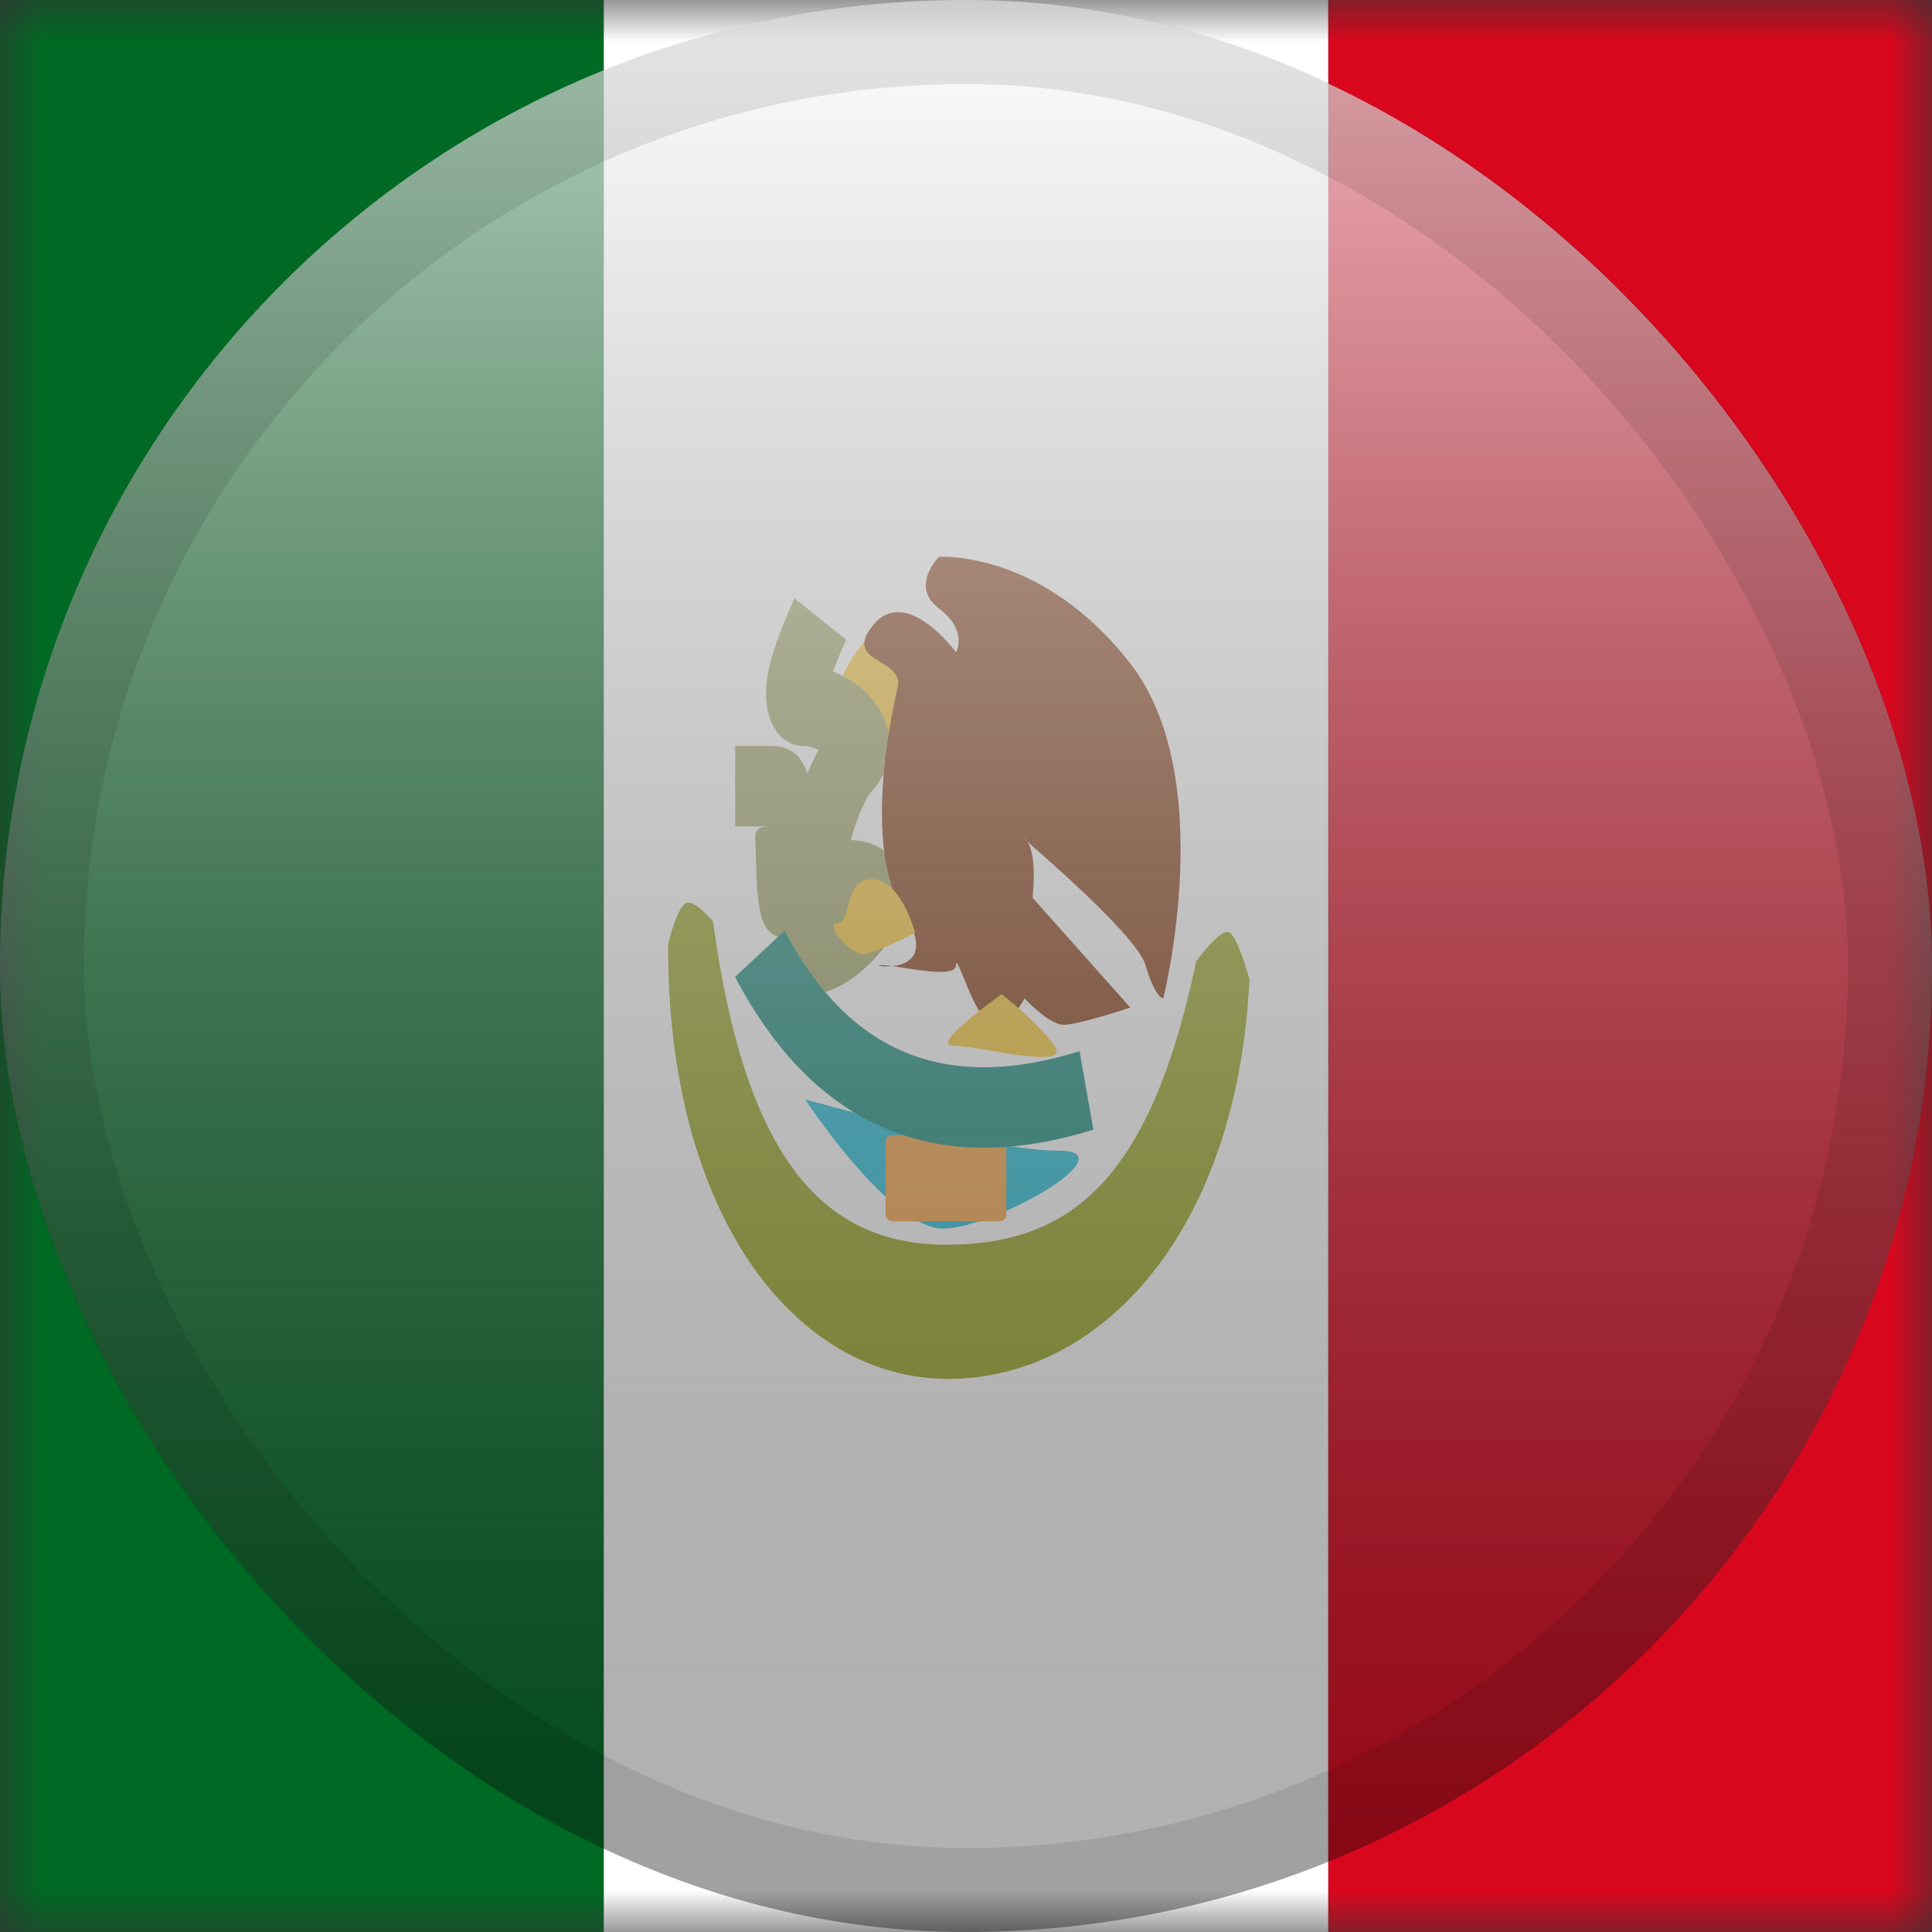 <svg width="23" height="23" viewBox="0 0 23 23" fill="none" xmlns="http://www.w3.org/2000/svg">
<rect x="0" y="0" width="23" height="23" fill="#333333" stroke="none"/>
<mask id="mask0_2754_3276" style="mask-type:alpha" maskUnits="userSpaceOnUse" x="0" y="0" width="23" height="23">
<rect width="23" height="23" fill="white"/>
</mask>
<g mask="url(#mask0_2754_3276)">
<path fill-rule="evenodd" clip-rule="evenodd" d="M15.812 0H23V23H15.812V0Z" fill="#D9071E"/>
<path fill-rule="evenodd" clip-rule="evenodd" d="M0 0H8.625V23H0V0Z" fill="#006923"/>
<path fill-rule="evenodd" clip-rule="evenodd" d="M7.188 0H15.812V23H7.188V0Z" fill="white"/>
<path fill-rule="evenodd" clip-rule="evenodd" d="M10.339 7.583C10.339 7.583 9.845 8.094 9.937 8.638C10.03 9.182 11.002 8.638 10.885 8.111C10.767 7.583 10.339 7.583 10.339 7.583Z" fill="#FCCA3D"/>
<path fill-rule="evenodd" clip-rule="evenodd" d="M9.585 8.882C9.215 8.882 9.061 8.472 9.138 8.036C9.179 7.803 9.285 7.507 9.458 7.123L10.074 7.616C10.008 7.762 9.955 7.89 9.916 7.994C10.046 8.045 10.173 8.121 10.277 8.212C10.612 8.507 10.736 9.032 10.376 9.421C10.306 9.496 10.193 9.753 10.131 9.999C10.303 10.012 10.425 10.047 10.538 10.136C10.856 10.386 10.826 10.843 10.584 11.196C10.413 11.446 10.184 11.649 9.968 11.753C9.609 11.926 9.225 11.86 9.225 11.247L9.225 11.243C9.225 11.218 9.223 11.175 9.384 11.17C9.11 11.165 9.052 10.972 9.018 10.628C9.009 10.541 9.006 10.459 9.001 10.28V10.28L9.001 10.28C8.998 10.164 8.998 10.164 8.994 10.05V10.05L8.993 10.025C8.987 9.914 8.983 9.838 9.169 9.838H8.752V8.879H9.169C9.406 8.879 9.537 8.986 9.611 9.206C9.653 9.106 9.698 9.012 9.746 8.928C9.686 8.9 9.625 8.882 9.585 8.882ZM10.043 10.566L10.054 10.55C10.053 10.551 10.051 10.554 10.05 10.556L10.043 10.566ZM9.729 10.85C9.728 10.85 9.728 10.85 9.728 10.85L9.729 10.85L9.729 10.85ZM9.736 10.848C9.733 10.848 9.73 10.849 9.729 10.85L9.736 10.848ZM9.729 10.488L9.73 10.503C9.729 10.494 9.729 10.485 9.728 10.475L9.729 10.488ZM9.384 11.17C9.386 11.17 9.388 11.17 9.391 11.17L9.384 11.17ZM9.415 11.17C9.406 11.17 9.398 11.17 9.391 11.17L9.404 11.17L9.415 11.17Z" fill="#A8AC71"/>
<path fill-rule="evenodd" clip-rule="evenodd" d="M13.848 11.886C13.848 11.886 14.513 9.259 13.456 7.899C12.399 6.539 11.178 6.63 11.178 6.63C11.178 6.63 10.826 6.979 11.178 7.244C11.529 7.51 11.382 7.765 11.382 7.765C11.382 7.765 10.793 6.967 10.402 7.433C10.011 7.899 10.767 7.828 10.687 8.179C10.607 8.53 10.268 10.087 10.763 10.873C11.259 11.66 10.295 11.489 10.491 11.489C10.687 11.489 11.382 11.672 11.382 11.489C11.382 11.306 11.624 12.2 11.831 12.2C12.037 12.2 12.197 11.886 12.197 11.886C12.197 11.886 12.487 12.2 12.663 12.2C12.84 12.2 13.456 11.995 13.456 11.995L12.292 10.687C12.292 10.687 12.362 10.11 12.197 9.986C12.032 9.861 13.521 11.092 13.637 11.489C13.754 11.886 13.848 11.886 13.848 11.886Z" fill="#8F4620"/>
<path d="M7.954 11.238C7.954 11.238 8.062 10.779 8.178 10.747C8.278 10.72 8.488 10.967 8.488 10.967C8.862 13.737 9.766 14.818 11.266 14.818C12.784 14.818 13.704 13.996 14.241 11.442C14.241 11.442 14.526 11.054 14.627 11.097C14.737 11.144 14.874 11.658 14.874 11.658C14.737 14.645 13.12 16.415 11.291 16.415C9.445 16.415 7.938 14.431 7.954 11.238Z" fill="#9FAB2F"/>
<path fill-rule="evenodd" clip-rule="evenodd" d="M9.584 13.087C9.584 13.087 11.743 13.698 12.596 13.698C13.448 13.698 11.848 14.626 11.223 14.626C10.599 14.626 9.584 13.087 9.584 13.087Z" fill="#2FC2DC"/>
<rect x="10.542" y="13.513" width="1.438" height="1.027" rx="0.083" fill="#F9AA51"/>
<path d="M8.751 11.63L9.34 11.08C10.105 12.535 11.251 13.014 12.852 12.514L13.016 13.448C11.144 14.032 9.696 13.427 8.751 11.63Z" fill="#259485"/>
<path fill-rule="evenodd" clip-rule="evenodd" d="M11.925 11.836C11.925 11.836 11.053 12.448 11.344 12.448C11.634 12.448 12.772 12.754 12.551 12.448C12.329 12.142 11.925 11.836 11.925 11.836Z" fill="#FCCA3D"/>
<path fill-rule="evenodd" clip-rule="evenodd" d="M10.894 11.106C10.894 11.106 10.728 10.467 10.383 10.467C10.038 10.467 10.136 10.991 9.97 10.991C9.804 10.991 10.124 11.359 10.267 11.359C10.41 11.359 10.894 11.106 10.894 11.106Z" fill="#FCCA3D"/>
</g>
<rect width="23" height="23" rx="11.5" fill="url(#paint0_linear_2754_3276)" style="mix-blend-mode:overlay"/>
<rect x="0.5" y="0.5" width="22" height="22" rx="11" stroke="black" stroke-opacity="0.1"/>
<defs>
<linearGradient id="paint0_linear_2754_3276" x1="11.5" y1="0" x2="11.5" y2="23" gradientUnits="userSpaceOnUse">
<stop stop-color="white" stop-opacity="0.7"/>
<stop offset="1" stop-opacity="0.3"/>
</linearGradient>
</defs>
</svg>
